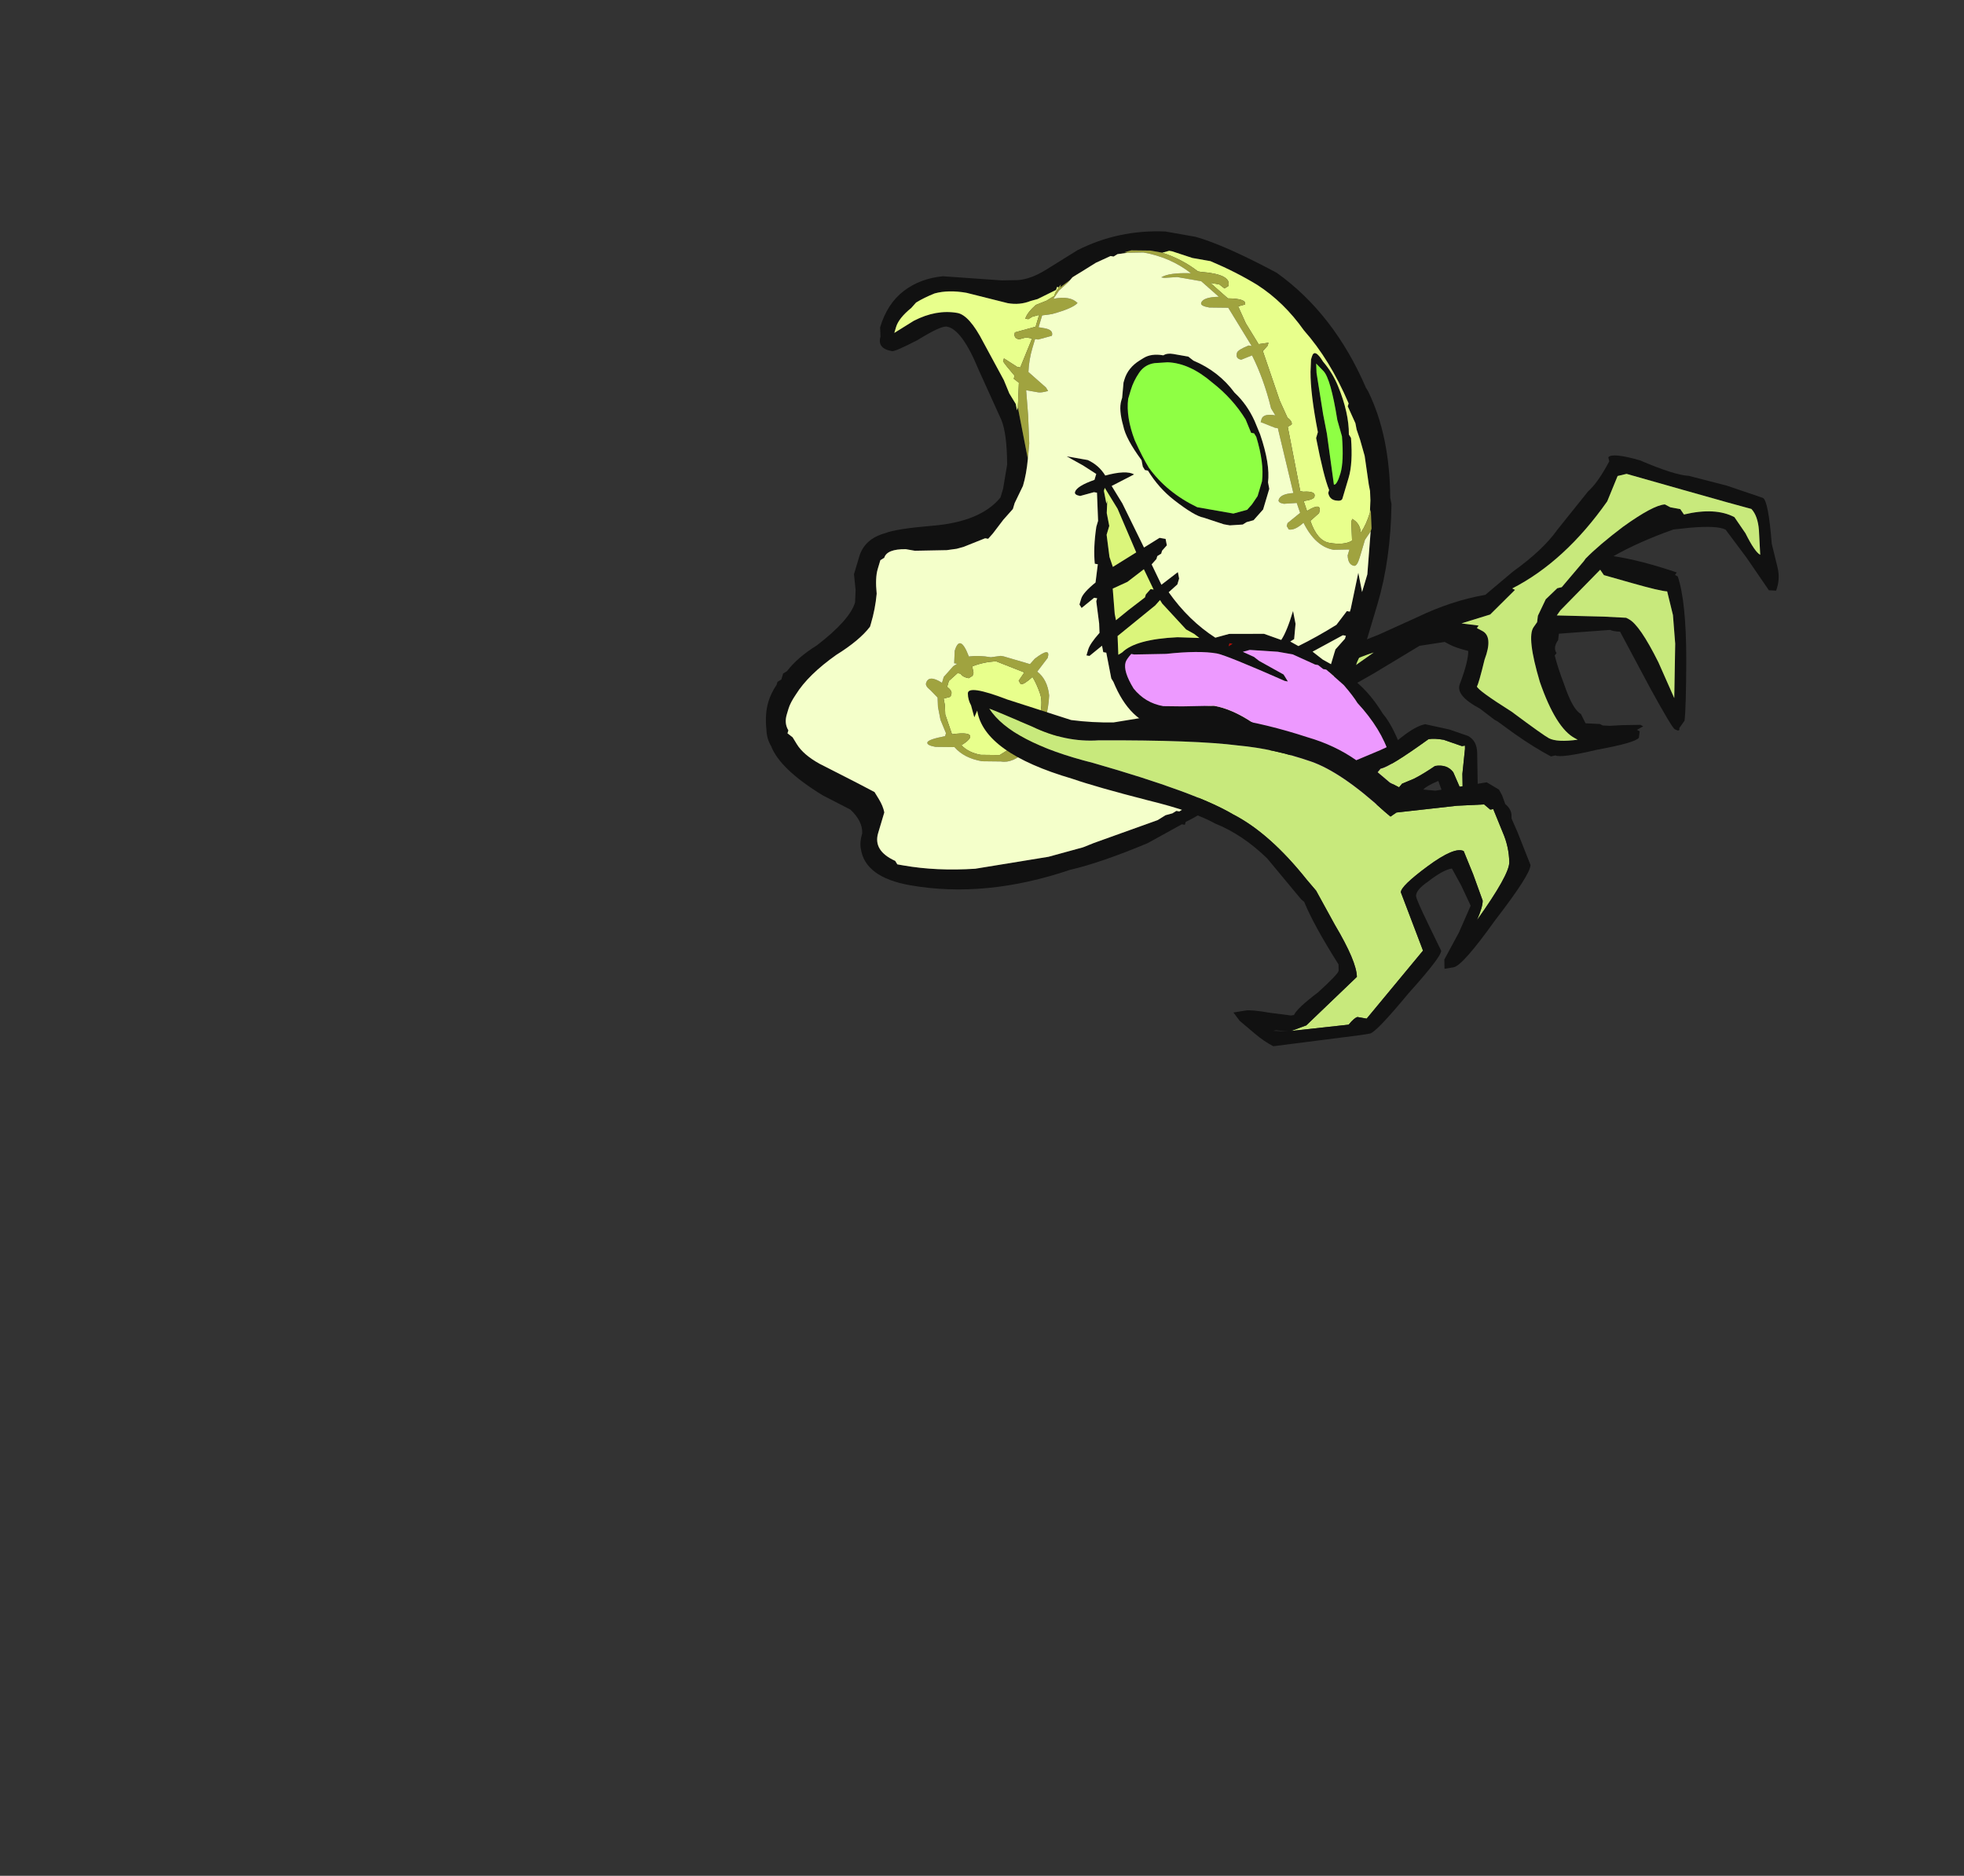 <?xml version="1.0" encoding="UTF-8" standalone="no"?>
<svg xmlns:ffdec="https://www.free-decompiler.com/flash" xmlns:xlink="http://www.w3.org/1999/xlink" ffdec:objectType="frame" height="214.75px" width="224.85px" xmlns="http://www.w3.org/2000/svg">
  <rect width="100%" height="100%" fill="#333333" stroke="none"/>
  <g transform="matrix(1.0, 0.0, 0.0, 1.0, 107.85, 79.0)">
    <use ffdec:characterId="533" ffdec:characterName="a_GhostArm21" height="57.05" transform="matrix(0.576, -0.818, 0.891, 0.471, 16.634, 1.547)" width="57.4" xlink:href="#sprite0"/>
    <use ffdec:characterId="531" ffdec:characterName="a_GhostBody12" height="78.75" transform="matrix(0.985, 0.173, -0.288, 0.965, -2.35, -57.4)" width="73.85" xlink:href="#sprite1"/>
    <use ffdec:characterId="529" ffdec:characterName="a_GhostArm20" height="46.2" transform="matrix(0.987, -0.161, 0.017, 1.01, 2.95, 0.05)" width="64.75" xlink:href="#sprite2"/>
  </g>
  <defs>
    <g id="sprite0" transform="matrix(1.0, 0.0, 0.0, 1.0, 1.75, 3.15)">
      <use ffdec:characterId="532" height="8.15" transform="matrix(7.0, 0.0, 0.0, 7.0, -1.75, -3.15)" width="8.2" xlink:href="#shape0"/>
    </g>
    <g id="shape0" transform="matrix(1.0, 0.0, 0.0, 1.0, 0.25, 0.45)">
      <path d="M0.15 -0.25 L0.2 -0.15 Q0.2 0.0 0.25 0.05 0.45 0.4 0.45 0.45 0.45 0.6 1.0 1.25 L1.55 1.85 2.3 2.3 3.0 2.8 3.55 3.15 Q4.05 3.45 4.4 3.85 L4.95 4.0 Q5.5 4.2 5.9 4.2 L6.7 4.25 Q6.9 4.3 7.3 4.25 L7.35 4.2 Q7.45 4.2 7.55 4.65 7.6 5.25 7.7 5.45 L7.85 6.05 7.95 6.65 Q7.95 6.75 7.35 7.2 L7.05 7.5 Q6.9 7.65 6.7 7.7 L6.65 7.6 6.95 7.0 7.2 6.45 Q7.2 6.3 6.95 5.95 L6.8 5.75 Q6.35 5.4 5.95 5.2 6.1 5.6 6.2 6.2 L6.15 6.2 6.15 6.25 Q5.85 6.6 5.0 7.15 4.3 7.6 4.1 7.7 L3.95 7.7 Q3.9 7.75 3.9 7.65 3.9 7.6 4.3 6.95 L4.9 6.0 Q4.85 5.9 4.85 5.85 L4.4 5.2 4.3 5.25 Q4.15 5.25 4.1 5.35 L4.05 5.35 Q3.9 5.5 3.7 5.75 3.4 6.1 3.4 6.25 L3.3 6.4 3.4 6.6 3.4 6.65 3.45 6.75 3.55 6.9 3.7 7.15 3.7 7.2 3.6 7.15 3.6 7.2 3.5 7.25 Q3.4 7.25 3.0 6.8 2.6 6.4 2.6 6.3 L2.55 6.25 Q2.55 5.95 2.6 5.55 L2.65 5.2 2.65 5.15 2.7 4.85 Q2.7 4.4 2.9 4.35 3.3 4.25 3.45 4.15 3.4 3.95 3.4 3.85 L3.4 3.75 3.15 3.45 2.4 3.1 Q1.8 2.8 1.4 2.6 0.7 2.3 0.35 2.0 -0.25 1.45 -0.25 0.3 L-0.2 -0.05 Q-0.15 -0.25 -0.05 -0.45 0.1 -0.4 0.15 -0.25 M7.25 4.6 L7.15 4.5 6.7 4.6 Q5.5 4.6 4.7 4.15 L4.7 4.2 4.15 4.1 3.8 3.8 3.9 4.05 3.85 4.05 3.85 4.15 Q3.85 4.35 3.45 4.45 3.05 4.6 3.0 4.6 2.95 4.65 2.9 5.3 2.8 5.95 2.8 6.05 2.8 6.2 3.0 6.45 L3.0 6.4 Q3.0 6.05 3.55 5.4 4.1 4.8 4.3 4.8 L4.4 4.8 4.5 4.75 4.8 4.7 5.05 4.75 5.1 4.8 5.65 4.85 5.7 4.85 Q6.0 4.9 6.45 5.05 7.0 5.25 7.1 5.4 L7.1 5.5 7.15 5.65 7.1 5.75 Q7.45 6.1 7.45 6.45 L7.3 6.75 Q7.1 7.05 7.1 7.15 L7.45 6.9 Q7.65 6.75 7.7 6.6 7.65 6.4 7.45 5.5 L7.25 4.6 M2.3 2.75 L2.7 2.9 Q2.4 2.65 2.0 2.45 1.5 2.15 0.7 1.25 0.2 0.65 0.0 0.25 0.0 0.9 0.3 1.4 0.5 1.8 1.15 2.2 L2.3 2.7 2.3 2.75 M4.75 5.0 L4.65 5.0 5.0 5.65 5.15 5.95 5.15 6.0 Q5.15 6.2 4.75 6.8 L4.35 7.35 5.15 6.85 5.55 6.55 5.85 6.25 Q5.8 6.15 5.7 5.7 L5.6 5.25 5.65 5.15 4.75 5.0" fill="#111111" fill-rule="evenodd" stroke="none"/>
      <path d="M7.25 4.6 L7.45 5.5 Q7.65 6.4 7.7 6.6 7.65 6.75 7.45 6.9 L7.1 7.15 Q7.1 7.05 7.3 6.75 L7.45 6.45 Q7.45 6.1 7.1 5.75 L7.15 5.65 7.1 5.5 7.1 5.4 Q7.0 5.25 6.45 5.05 6.0 4.9 5.7 4.85 L5.65 4.85 5.1 4.8 5.05 4.75 4.8 4.7 4.5 4.75 4.4 4.8 4.3 4.8 Q4.1 4.8 3.55 5.4 3.0 6.05 3.0 6.4 L3.0 6.45 Q2.8 6.2 2.8 6.05 2.8 5.95 2.9 5.3 2.95 4.65 3.0 4.6 3.05 4.6 3.45 4.45 3.85 4.35 3.85 4.15 L3.85 4.05 3.9 4.05 3.8 3.8 4.15 4.1 4.7 4.2 4.7 4.15 Q5.5 4.6 6.7 4.6 L7.15 4.5 7.25 4.6 M2.3 2.75 L2.3 2.7 1.15 2.2 Q0.5 1.8 0.3 1.4 0.0 0.9 0.0 0.25 0.2 0.65 0.7 1.25 1.5 2.15 2.0 2.45 2.4 2.65 2.7 2.9 L2.3 2.75 M4.75 5.0 L5.65 5.15 5.6 5.25 5.7 5.7 Q5.8 6.15 5.85 6.25 L5.55 6.55 5.15 6.85 4.35 7.35 4.75 6.8 Q5.15 6.2 5.15 6.0 L5.15 5.95 5.0 5.65 4.65 5.0 4.75 5.0" fill="#c8e97c" fill-rule="evenodd" stroke="none"/>
    </g>
    <g id="sprite1" transform="matrix(1.0, 0.0, 0.0, 1.0, 0.0, 0.0)">
      <use ffdec:characterId="530" height="11.25" transform="matrix(7.0, 0.0, 0.0, 7.0, 0.0, 0.0)" width="10.55" xlink:href="#shape1"/>
    </g>
    <g id="shape1" transform="matrix(1.0, 0.0, 0.0, 1.0, 0.0, 0.0)">
      <path d="M8.7 4.25 L8.7 4.2 8.6 3.9 8.6 3.95 8.55 3.75 8.5 3.6 8.45 3.5 8.25 3.05 8.1 2.8 8.0 2.65 7.95 2.55 7.75 2.3 7.75 2.25 Q7.25 1.6 6.7 1.2 6.25 0.8 5.75 0.6 5.35 0.45 4.9 0.35 L4.6 0.35 4.25 0.3 4.2 0.3 4.1 0.35 3.9 0.35 3.6 0.4 3.5 0.45 3.55 0.45 3.4 0.5 3.35 0.55 3.3 0.55 3.1 0.7 2.9 0.9 2.65 1.2 2.6 1.2 2.6 1.25 2.35 1.45 2.25 1.5 Q2.1 1.6 1.9 1.6 L1.2 1.55 Q0.9 1.55 0.7 1.65 0.55 1.75 0.45 1.85 L0.4 1.95 Q0.25 2.15 0.25 2.3 L0.25 2.4 0.5 2.15 Q0.8 1.9 1.15 1.9 1.35 1.9 1.7 2.3 L2.2 2.85 2.35 3.05 2.5 3.2 2.55 3.3 2.55 3.25 2.95 4.05 Q3.0 4.3 3.0 4.5 L2.95 4.8 2.95 4.9 2.85 5.1 2.75 5.35 2.7 5.45 2.65 5.45 Q2.5 5.55 2.35 5.65 L2.25 5.7 2.1 5.75 1.6 5.85 1.45 5.85 Q1.15 5.9 1.15 6.05 L1.1 6.1 Q1.1 6.15 1.1 6.25 1.1 6.4 1.2 6.65 1.25 6.9 1.25 7.15 L1.25 7.2 Q1.15 7.45 0.85 7.75 0.5 8.15 0.4 8.5 0.35 8.65 0.35 8.75 L0.35 8.85 Q0.35 9.0 0.45 9.1 L0.45 9.15 0.55 9.2 0.65 9.3 Q0.8 9.45 1.1 9.55 1.95 9.8 2.1 9.85 L2.2 9.95 Q2.3 10.05 2.35 10.15 L2.35 10.5 Q2.35 10.8 2.75 10.9 L2.8 10.95 2.9 10.95 Q3.45 10.95 4.05 10.8 L5.15 10.4 5.65 10.15 5.8 10.05 6.7 9.5 6.8 9.4 6.9 9.35 6.95 9.3 7.0 9.3 7.1 9.2 7.5 8.7 8.15 8.05 8.0 7.95 Q7.75 7.85 7.6 7.75 L7.3 7.75 7.1 7.7 6.95 7.7 6.8 7.8 6.7 7.9 Q6.6 8.0 6.35 8.0 L6.3 8.0 Q5.8 8.0 5.35 7.4 L5.3 7.35 5.1 6.95 5.05 6.95 5.0 6.85 4.85 7.05 4.8 7.05 Q4.8 7.0 4.8 6.95 4.8 6.85 4.9 6.65 L4.85 6.5 4.7 6.15 4.7 6.1 4.65 6.1 4.5 6.3 4.45 6.25 Q4.45 6.2 4.45 6.15 4.45 6.05 4.6 5.85 L4.55 5.55 4.5 5.55 Q4.4 5.3 4.35 4.95 L4.35 4.85 4.2 4.4 4.15 4.4 3.95 4.5 Q3.85 4.5 3.85 4.45 3.85 4.35 4.1 4.2 L4.1 4.1 3.85 4.0 3.55 3.9 3.9 3.9 Q4.1 3.95 4.25 4.1 4.55 3.95 4.7 4.0 L4.4 4.25 4.65 4.5 5.2 5.15 5.4 4.95 5.5 4.95 5.55 5.05 5.5 5.15 5.5 5.2 5.45 5.25 5.45 5.3 5.4 5.4 5.65 5.7 5.85 5.45 5.9 5.55 5.9 5.65 5.8 5.8 Q6.25 6.2 6.75 6.4 L6.95 6.3 7.5 6.2 7.8 6.25 Q7.85 6.1 7.85 5.75 L7.95 5.95 8.0 6.2 7.95 6.25 8.1 6.3 Q8.35 6.1 8.6 5.85 L8.7 5.6 8.75 5.6 8.75 5.55 8.7 4.95 8.85 5.25 8.85 4.95 8.7 4.25 M7.05 1.7 L7.1 1.85 7.4 2.5 7.55 2.8 7.9 3.6 Q7.95 3.6 7.95 3.4 7.95 3.2 7.8 2.8 L7.65 2.55 Q7.35 1.9 7.2 1.8 L7.05 1.7 M7.15 1.65 Q7.35 1.8 7.5 2.0 7.8 2.4 7.9 2.75 L7.95 2.8 Q8.1 3.2 8.1 3.45 L8.1 3.8 Q8.1 3.85 8.0 3.85 7.9 3.85 7.85 3.75 L7.85 3.7 Q7.7 3.5 7.4 2.9 L7.4 2.8 Q7.1 2.2 7.0 1.85 L6.95 1.65 6.95 1.6 Q6.95 1.45 7.15 1.65 M6.5 3.0 Q6.8 3.45 6.85 3.75 L6.9 3.85 6.9 4.2 6.8 4.4 6.7 4.45 6.65 4.5 6.45 4.55 6.35 4.55 6.0 4.5 Q5.85 4.5 5.45 4.3 5.15 4.15 4.9 3.9 L4.85 3.9 4.8 3.85 4.75 3.75 Q4.4 3.45 4.3 3.25 4.15 3.0 4.15 2.85 L4.15 2.8 4.1 2.55 4.1 2.5 Q4.1 2.3 4.25 2.15 L4.3 2.1 Q4.4 2.0 4.6 2.0 4.65 1.95 4.75 1.95 L5.0 1.95 5.1 2.0 Q5.55 2.1 5.9 2.4 6.15 2.55 6.35 2.8 L6.5 3.0 M6.4 3.0 L6.35 3.0 6.2 2.8 Q5.9 2.5 5.5 2.3 5.05 2.05 4.7 2.1 L4.5 2.15 Q4.35 2.2 4.3 2.35 4.25 2.5 4.25 2.65 L4.25 2.8 Q4.3 3.1 4.55 3.45 4.75 3.7 4.9 3.85 5.3 4.2 5.85 4.35 L6.45 4.35 6.65 4.25 6.7 4.15 6.75 4.0 6.75 3.75 Q6.7 3.45 6.45 3.05 L6.4 3.0 M8.0 2.0 Q8.55 2.65 8.85 3.65 L8.9 3.75 Q9.15 4.65 9.15 5.4 L9.15 6.05 9.1 6.4 9.1 6.45 9.05 6.65 Q9.4 6.8 9.75 7.15 9.95 7.3 10.2 7.65 10.55 8.1 10.55 8.4 10.55 8.6 10.45 8.6 L10.35 8.8 Q10.15 9.0 9.8 9.0 9.4 9.0 8.95 8.7 8.7 8.5 8.55 8.35 L8.3 8.15 Q8.25 8.35 7.75 8.85 7.35 9.3 7.15 9.45 L7.15 9.5 7.1 9.5 6.65 9.9 Q6.0 10.35 5.55 10.55 4.35 11.25 3.1 11.25 2.35 11.25 2.15 10.8 2.1 10.7 2.1 10.55 2.05 10.35 1.8 10.2 L1.3 10.05 Q0.5 9.75 0.25 9.4 0.15 9.3 0.1 9.15 0.0 8.9 0.0 8.7 0.0 8.55 0.05 8.4 L0.05 8.35 0.1 8.3 0.1 8.2 0.15 8.15 Q0.25 7.9 0.5 7.65 0.9 7.15 0.9 6.85 L0.85 6.65 0.75 6.4 0.75 6.1 Q0.75 5.8 1.05 5.65 1.2 5.55 1.75 5.4 2.5 5.2 2.7 4.75 L2.7 4.6 2.65 4.2 Q2.5 3.7 2.35 3.5 L1.75 2.75 Q1.3 2.15 1.05 2.15 0.95 2.15 0.65 2.45 0.35 2.7 0.3 2.7 0.05 2.7 0.05 2.5 L0.0 2.35 Q0.0 1.95 0.2 1.7 0.4 1.45 0.75 1.35 L1.7 1.25 1.95 1.2 Q2.15 1.15 2.35 0.95 L2.75 0.55 Q3.3 0.1 4.05 0.0 L4.55 0.0 Q5.05 0.05 6.0 0.35 7.1 0.85 7.95 1.95 L8.0 2.0 M6.25 6.35 L5.75 6.0 5.7 5.95 5.65 6.05 5.2 6.65 5.3 6.95 5.35 6.9 Q5.5 6.65 6.15 6.5 L6.5 6.45 6.4 6.4 6.25 6.35 M7.05 6.45 L7.0 6.45 7.0 6.5 7.05 6.45 M6.05 6.8 L5.55 6.9 5.5 6.9 Q5.45 7.0 5.45 7.05 5.45 7.2 5.7 7.45 5.95 7.65 6.25 7.65 L6.55 7.6 7.05 7.5 Q7.65 7.5 8.6 8.15 9.4 8.7 9.65 8.75 L9.9 8.75 Q10.05 8.7 10.1 8.6 10.2 8.5 10.2 8.45 L10.2 8.35 10.25 8.25 10.15 7.95 10.05 7.85 10.05 7.8 Q9.8 7.4 9.3 7.05 9.2 6.95 9.0 6.8 L8.65 6.6 8.6 6.6 8.5 6.55 8.45 6.55 8.05 6.45 7.8 6.45 7.35 6.5 7.25 6.55 7.45 6.6 7.55 6.65 8.0 6.8 8.1 6.9 8.05 6.9 Q7.0 6.65 6.85 6.65 6.55 6.65 6.05 6.8 M8.55 6.45 L8.7 6.5 8.7 6.25 8.8 6.05 8.8 6.0 8.75 6.0 8.35 6.35 8.55 6.45 M4.45 4.7 L4.55 4.9 4.55 5.05 4.7 5.4 4.8 5.55 5.1 5.25 4.6 4.6 4.3 4.3 4.3 4.35 4.4 4.55 4.4 4.5 4.45 4.7 M5.1 5.75 L4.9 5.9 5.05 6.3 5.1 6.4 5.25 6.2 5.45 5.95 5.45 5.9 5.5 5.8 5.55 5.8 5.3 5.5 5.1 5.75 M7.15 9.25 L7.15 9.25" fill="#111111" fill-rule="evenodd" stroke="none"/>
      <path d="M7.05 1.7 L7.2 1.8 Q7.35 1.9 7.65 2.55 L7.8 2.8 Q7.95 3.2 7.95 3.4 7.95 3.6 7.9 3.6 L7.55 2.8 7.4 2.5 7.1 1.85 7.05 1.7 M6.4 3.0 L6.45 3.05 Q6.7 3.45 6.75 3.75 L6.75 4.0 6.7 4.15 6.65 4.25 6.45 4.35 5.85 4.35 Q5.3 4.2 4.9 3.85 4.75 3.7 4.55 3.45 4.3 3.1 4.25 2.8 L4.25 2.65 Q4.25 2.5 4.3 2.35 4.35 2.2 4.5 2.15 L4.7 2.1 Q5.05 2.05 5.5 2.3 5.9 2.5 6.2 2.8 L6.35 3.0 6.4 3.0" fill="#8fff44" fill-rule="evenodd" stroke="none"/>
      <path d="M8.6 3.95 Q8.6 4.15 8.55 4.3 8.5 4.15 8.35 4.1 L8.35 4.15 8.45 4.45 Q8.35 4.55 8.1 4.55 7.9 4.55 7.7 4.25 L7.8 4.1 Q7.8 3.9 7.6 4.1 L7.5 3.95 Q7.65 3.9 7.65 3.85 7.65 3.75 7.45 3.8 L7.4 3.8 6.9 2.8 6.95 2.75 Q6.95 2.7 6.85 2.65 L6.65 2.4 6.15 1.65 6.2 1.55 6.2 1.5 6.05 1.55 5.75 1.25 5.55 1.0 5.65 0.95 Q5.65 0.85 5.35 0.9 L5.0 0.7 5.15 0.7 5.25 0.75 5.3 0.7 Q5.3 0.5 4.8 0.55 L4.75 0.55 Q4.45 0.4 4.1 0.35 L4.2 0.3 4.25 0.3 4.6 0.35 4.9 0.35 Q5.35 0.45 5.75 0.6 6.25 0.8 6.7 1.2 7.25 1.6 7.75 2.25 L7.75 2.3 7.95 2.55 8.0 2.65 8.1 2.8 8.25 3.05 8.45 3.5 8.5 3.6 8.55 3.75 8.6 3.95 M7.15 1.65 Q6.95 1.45 6.95 1.6 L6.95 1.65 7.0 1.85 Q7.1 2.2 7.4 2.8 L7.4 2.9 Q7.7 3.5 7.85 3.7 L7.85 3.75 Q7.9 3.85 8.0 3.85 8.1 3.85 8.1 3.8 L8.1 3.45 Q8.1 3.2 7.95 2.8 L7.9 2.75 Q7.8 2.4 7.5 2.0 7.35 1.8 7.15 1.65 M2.55 3.25 L2.55 3.3 2.5 3.2 2.35 3.05 2.2 2.85 1.7 2.3 Q1.35 1.9 1.15 1.9 0.8 1.9 0.5 2.15 L0.25 2.4 0.25 2.3 Q0.25 2.15 0.4 1.95 L0.45 1.85 Q0.55 1.75 0.7 1.65 0.9 1.55 1.2 1.55 L1.9 1.6 Q2.1 1.6 2.25 1.5 L2.35 1.45 2.6 1.25 2.6 1.2 2.65 1.2 2.65 1.15 2.6 1.3 2.6 1.35 2.5 1.45 2.35 1.55 Q2.25 1.7 2.25 1.8 L2.3 1.8 2.35 1.75 2.45 1.7 2.45 1.9 2.15 2.05 Q2.15 2.15 2.25 2.15 L2.35 2.1 2.45 2.1 2.4 2.6 2.35 2.6 2.1 2.5 2.1 2.55 Q2.15 2.6 2.35 2.75 L2.35 2.8 2.45 2.85 2.55 3.25 M4.25 7.8 Q4.35 7.95 4.35 8.25 4.15 8.2 4.05 8.3 L4.3 8.45 4.25 8.5 Q4.05 8.45 4.05 8.55 4.05 8.6 4.15 8.65 L3.9 8.9 3.6 8.95 Q3.4 8.95 3.25 8.85 3.35 8.75 3.35 8.7 3.35 8.6 3.05 8.7 L2.85 8.4 2.8 8.25 2.75 8.15 2.85 8.1 2.85 8.05 Q2.85 8.0 2.75 7.95 L2.75 7.85 2.85 7.7 2.9 7.7 Q2.95 7.75 3.05 7.75 L3.1 7.7 3.1 7.65 3.05 7.55 Q3.2 7.45 3.4 7.4 L3.9 7.5 3.85 7.65 3.9 7.7 Q3.95 7.7 4.05 7.55 4.15 7.65 4.25 7.8" fill="#e8ff8c" fill-rule="evenodd" stroke="none"/>
      <path d="M8.7 4.25 L8.65 4.4 8.65 4.7 Q8.65 4.85 8.6 4.85 8.5 4.85 8.45 4.7 L8.45 4.6 8.2 4.65 Q7.9 4.65 7.6 4.3 7.5 4.45 7.4 4.45 L7.35 4.4 7.35 4.35 7.5 4.15 7.4 4.0 7.2 4.05 Q7.1 4.05 7.1 4.0 7.1 3.9 7.3 3.85 L6.75 2.85 6.7 2.85 6.45 2.8 6.45 2.75 Q6.45 2.65 6.65 2.65 L6.55 2.55 Q6.3 2.1 6.0 1.75 L5.85 1.85 Q5.75 1.85 5.75 1.75 5.75 1.7 5.9 1.6 L5.95 1.6 Q5.65 1.3 5.4 1.05 L5.1 1.1 Q4.95 1.1 4.95 1.05 4.95 0.95 5.2 0.9 L4.85 0.7 4.45 0.7 4.25 0.75 4.2 0.75 Q4.3 0.65 4.65 0.6 4.25 0.4 3.8 0.4 L3.55 0.45 3.5 0.45 3.6 0.4 3.9 0.35 4.1 0.35 Q4.45 0.4 4.75 0.55 L4.8 0.55 Q5.3 0.5 5.3 0.7 L5.25 0.75 5.15 0.7 5.0 0.7 5.35 0.9 Q5.65 0.85 5.65 0.95 L5.55 1.0 5.75 1.25 6.05 1.55 6.2 1.5 6.2 1.55 6.15 1.65 6.65 2.4 6.85 2.65 Q6.95 2.7 6.95 2.75 L6.9 2.8 7.4 3.8 7.45 3.8 Q7.65 3.75 7.65 3.85 7.65 3.9 7.5 3.95 L7.6 4.1 Q7.8 3.9 7.8 4.1 L7.7 4.25 Q7.9 4.55 8.1 4.55 8.35 4.55 8.45 4.45 L8.35 4.15 8.35 4.1 Q8.5 4.15 8.55 4.3 8.6 4.15 8.6 3.95 L8.6 3.9 8.7 4.2 8.7 4.25 M2.9 0.9 L2.8 1.0 2.75 1.1 2.65 1.25 2.6 1.4 Q2.85 1.3 3.0 1.4 2.95 1.5 2.65 1.65 L2.5 1.7 2.5 1.9 2.6 1.9 Q2.75 1.9 2.75 2.0 L2.55 2.1 2.5 2.1 2.5 2.25 Q2.5 2.45 2.55 2.65 L2.9 2.85 2.95 2.9 Q2.85 2.95 2.8 2.95 L2.6 2.95 2.75 3.35 2.9 3.8 2.95 4.05 2.55 3.25 2.45 2.85 2.35 2.8 2.35 2.75 Q2.15 2.6 2.1 2.55 L2.1 2.5 2.35 2.6 2.4 2.6 2.45 2.1 2.35 2.1 2.25 2.15 Q2.15 2.15 2.15 2.05 L2.45 1.9 2.45 1.7 2.35 1.75 2.3 1.8 2.25 1.8 Q2.25 1.7 2.35 1.55 L2.5 1.45 2.6 1.35 2.6 1.3 2.65 1.15 2.65 1.2 2.9 0.9 M4.45 8.25 Q4.75 8.35 4.75 8.5 4.75 8.6 4.7 8.6 L4.4 8.5 4.4 8.55 Q4.6 8.65 4.6 8.7 L4.5 8.8 4.3 8.75 Q4.15 9.0 3.95 9.0 L3.65 9.05 Q3.35 9.05 3.15 8.9 L2.85 8.95 Q2.7 8.95 2.7 8.9 2.7 8.85 2.95 8.75 L2.95 8.7 2.8 8.5 2.7 8.3 2.65 8.15 2.5 8.05 Q2.4 8.0 2.4 7.95 2.4 7.8 2.65 7.9 L2.65 7.8 Q2.7 7.7 2.75 7.6 L2.8 7.55 2.75 7.55 2.7 7.35 Q2.7 7.05 2.95 7.4 3.1 7.35 3.3 7.35 L3.45 7.3 3.5 7.3 3.95 7.35 4.0 7.25 Q4.2 7.0 4.2 7.2 L4.1 7.45 Q4.3 7.55 4.4 7.8 4.45 8.0 4.45 8.2 L4.45 8.25 M4.25 7.8 Q4.15 7.65 4.05 7.55 3.95 7.7 3.9 7.7 L3.85 7.65 3.9 7.5 3.4 7.4 Q3.2 7.45 3.05 7.55 L3.1 7.65 3.1 7.7 3.05 7.75 Q2.95 7.75 2.9 7.7 L2.85 7.7 2.75 7.85 2.75 7.95 Q2.85 8.0 2.85 8.05 L2.85 8.1 2.75 8.15 2.8 8.25 2.85 8.4 3.05 8.7 Q3.35 8.6 3.35 8.7 3.35 8.75 3.25 8.85 3.4 8.95 3.6 8.95 L3.9 8.9 4.15 8.65 Q4.05 8.6 4.05 8.55 4.05 8.45 4.25 8.5 L4.3 8.45 4.05 8.3 Q4.15 8.2 4.35 8.25 4.35 7.95 4.25 7.8" fill="#a0a33f" fill-rule="evenodd" stroke="none"/>
      <path d="M3.55 0.45 L3.8 0.4 Q4.25 0.4 4.65 0.6 4.3 0.65 4.2 0.75 L4.25 0.75 4.45 0.7 4.85 0.7 5.2 0.9 Q4.95 0.95 4.95 1.05 4.95 1.1 5.1 1.1 L5.4 1.05 Q5.65 1.3 5.95 1.6 L5.9 1.6 Q5.75 1.7 5.75 1.75 5.75 1.85 5.85 1.85 L6.0 1.75 Q6.3 2.1 6.55 2.55 L6.65 2.65 Q6.45 2.65 6.45 2.75 L6.45 2.8 6.7 2.85 6.75 2.85 7.3 3.85 Q7.1 3.9 7.1 4.0 7.1 4.05 7.2 4.05 L7.4 4.0 7.5 4.15 7.35 4.35 7.35 4.4 7.4 4.45 Q7.5 4.45 7.6 4.3 7.9 4.65 8.2 4.65 L8.45 4.6 8.45 4.7 Q8.5 4.85 8.6 4.85 8.65 4.85 8.65 4.7 L8.65 4.4 8.7 4.25 8.85 4.95 8.85 5.25 8.7 4.95 8.75 5.55 8.75 5.6 8.7 5.6 8.6 5.85 Q8.35 6.1 8.1 6.3 L7.95 6.25 8.0 6.2 7.95 5.95 7.85 5.75 Q7.85 6.1 7.8 6.25 L7.5 6.2 6.95 6.3 6.75 6.4 Q6.25 6.2 5.8 5.8 L5.9 5.65 5.9 5.55 5.85 5.45 5.65 5.7 5.4 5.4 5.45 5.3 5.45 5.25 5.5 5.2 5.5 5.15 5.55 5.05 5.5 4.95 5.4 4.95 5.2 5.15 4.65 4.5 4.4 4.25 4.7 4.0 Q4.55 3.95 4.25 4.1 4.1 3.95 3.9 3.9 L3.55 3.9 3.85 4.0 4.1 4.1 4.1 4.2 Q3.85 4.35 3.85 4.45 3.85 4.5 3.95 4.5 L4.15 4.4 4.2 4.4 4.35 4.85 4.35 4.95 Q4.4 5.3 4.5 5.55 L4.55 5.55 4.6 5.85 Q4.45 6.05 4.45 6.15 4.45 6.2 4.45 6.25 L4.5 6.3 4.65 6.1 4.7 6.1 4.7 6.15 4.85 6.5 4.9 6.65 Q4.8 6.85 4.8 6.95 4.8 7.0 4.8 7.05 L4.85 7.05 5.0 6.85 5.05 6.95 5.1 6.95 5.3 7.35 5.35 7.4 Q5.8 8.0 6.3 8.0 L6.35 8.0 Q6.6 8.0 6.7 7.9 L6.8 7.8 6.95 7.7 7.1 7.7 7.3 7.75 7.6 7.75 Q7.75 7.85 8.0 7.95 L8.15 8.05 7.5 8.7 7.1 9.2 7.0 9.3 6.95 9.3 6.9 9.35 6.8 9.4 6.7 9.5 5.8 10.05 5.65 10.15 5.15 10.4 4.05 10.8 Q3.45 10.95 2.9 10.95 L2.8 10.95 2.75 10.9 Q2.35 10.8 2.35 10.5 L2.35 10.15 Q2.3 10.05 2.2 9.95 L2.1 9.85 Q1.95 9.8 1.1 9.55 0.8 9.45 0.65 9.3 L0.55 9.2 0.45 9.15 0.45 9.1 Q0.35 9.0 0.35 8.85 L0.35 8.75 Q0.35 8.65 0.4 8.5 0.5 8.15 0.85 7.75 1.15 7.45 1.25 7.2 L1.25 7.15 Q1.25 6.9 1.2 6.65 1.1 6.4 1.1 6.25 1.1 6.15 1.1 6.1 L1.15 6.05 Q1.15 5.9 1.45 5.85 L1.6 5.85 2.1 5.75 2.25 5.7 2.35 5.65 Q2.5 5.55 2.65 5.45 L2.7 5.45 2.75 5.35 2.85 5.1 2.95 4.9 2.95 4.8 3.0 4.5 Q3.0 4.3 2.95 4.05 L2.9 3.8 2.75 3.35 2.6 2.95 2.8 2.95 Q2.85 2.95 2.95 2.9 L2.9 2.85 2.55 2.65 Q2.5 2.45 2.5 2.25 L2.5 2.1 2.55 2.1 2.75 2.0 Q2.75 1.9 2.6 1.9 L2.5 1.9 2.5 1.7 2.65 1.65 Q2.95 1.5 3.0 1.4 2.85 1.3 2.6 1.4 L2.65 1.25 2.75 1.1 2.8 1.0 2.9 0.9 3.1 0.7 3.3 0.55 3.35 0.55 3.4 0.5 3.55 0.45 M6.5 3.0 L6.35 2.8 Q6.15 2.55 5.9 2.4 5.55 2.1 5.1 2.0 L5.0 1.95 4.75 1.95 Q4.65 1.95 4.6 2.0 4.4 2.0 4.3 2.1 L4.25 2.15 Q4.1 2.3 4.1 2.5 L4.1 2.55 4.15 2.8 4.15 2.85 Q4.15 3.0 4.3 3.25 4.4 3.45 4.75 3.75 L4.8 3.85 4.85 3.9 4.9 3.9 Q5.15 4.15 5.45 4.3 5.85 4.5 6.0 4.5 L6.35 4.55 6.45 4.55 6.65 4.5 6.7 4.45 6.8 4.4 6.9 4.2 6.9 3.85 6.85 3.75 Q6.8 3.45 6.5 3.0 M8.55 6.45 L8.35 6.35 8.75 6.0 8.8 6.0 8.8 6.05 8.7 6.25 8.7 6.5 8.55 6.45 M4.45 8.25 L4.45 8.2 Q4.45 8.0 4.4 7.8 4.3 7.55 4.1 7.45 L4.2 7.2 Q4.2 7.0 4.0 7.25 L3.95 7.35 3.5 7.3 3.45 7.3 3.3 7.35 Q3.1 7.35 2.95 7.4 2.7 7.05 2.7 7.35 L2.75 7.55 2.8 7.55 2.75 7.6 Q2.7 7.7 2.65 7.8 L2.65 7.9 Q2.4 7.8 2.4 7.95 2.4 8.0 2.5 8.05 L2.65 8.15 2.7 8.3 2.8 8.5 2.95 8.7 2.95 8.75 Q2.7 8.85 2.7 8.9 2.7 8.95 2.85 8.95 L3.15 8.9 Q3.35 9.05 3.65 9.05 L3.95 9.0 Q4.15 9.0 4.3 8.75 L4.5 8.8 4.6 8.7 Q4.6 8.65 4.4 8.55 L4.4 8.5 4.7 8.6 Q4.75 8.6 4.75 8.5 4.75 8.35 4.45 8.25" fill="#f4ffca" fill-rule="evenodd" stroke="none"/>
      <path d="M7.05 6.45 L7.0 6.5 7.0 6.45 7.05 6.45" fill="#b60a00" fill-rule="evenodd" stroke="none"/>
      <path d="M6.25 6.35 L6.4 6.4 6.5 6.45 6.15 6.5 Q5.5 6.65 5.35 6.9 L5.3 6.95 5.2 6.65 5.65 6.05 5.7 5.95 5.75 6.0 6.25 6.35 M5.1 5.75 L5.3 5.5 5.55 5.8 5.5 5.8 5.45 5.9 5.45 5.95 5.25 6.2 5.1 6.4 5.05 6.3 4.9 5.9 5.1 5.75 M4.45 4.7 L4.4 4.5 4.4 4.55 4.3 4.35 4.3 4.3 4.6 4.6 5.1 5.25 4.8 5.55 4.7 5.4 4.55 5.05 4.55 4.9 4.45 4.7" fill="#dbf57b" fill-rule="evenodd" stroke="none"/>
      <path d="M6.05 6.8 Q6.55 6.65 6.85 6.65 7.0 6.65 8.05 6.9 L8.1 6.9 8.0 6.8 7.55 6.65 7.45 6.6 7.25 6.55 7.35 6.5 7.8 6.45 8.05 6.45 8.45 6.55 8.5 6.55 8.6 6.6 8.65 6.6 9.0 6.8 Q9.2 6.95 9.3 7.05 9.8 7.4 10.05 7.8 L10.05 7.85 10.15 7.95 10.25 8.25 10.2 8.35 10.2 8.45 Q10.2 8.5 10.1 8.6 10.05 8.7 9.9 8.75 L9.65 8.75 Q9.4 8.7 8.6 8.15 7.65 7.5 7.05 7.5 L6.55 7.6 6.25 7.65 Q5.95 7.65 5.7 7.45 5.45 7.2 5.45 7.05 5.45 7.0 5.5 6.9 L5.55 6.9 6.05 6.8" fill="#ed99ff" fill-rule="evenodd" stroke="none"/>
    </g>
    <g id="sprite2" transform="matrix(1.0, 0.0, 0.0, 1.0, 0.0, 0.0)">
      <use ffdec:characterId="528" height="6.6" transform="matrix(7.0, 0.0, 0.0, 7.0, 0.0, 0.0)" width="9.25" xlink:href="#shape2"/>
    </g>
    <g id="shape2" transform="matrix(1.0, 0.0, 0.0, 1.0, 0.0, 0.0)">
      <path d="M6.75 2.4 L6.8 2.35 Q6.95 2.35 7.6 2.0 7.7 2.0 7.85 2.05 L8.15 2.2 8.2 2.2 8.2 2.25 8.15 2.65 8.15 2.85 8.1 2.85 8.0 2.6 Q7.9 2.45 7.7 2.45 7.5 2.55 7.35 2.6 L7.15 2.65 7.1 2.7 6.95 2.6 6.75 2.4 M6.95 3.15 L7.05 3.1 8.05 3.15 8.5 3.2 8.6 3.3 8.65 3.3 8.8 3.7 Q8.9 3.95 8.9 4.2 8.9 4.4 8.35 5.05 8.45 4.85 8.45 4.75 L8.3 4.3 8.15 3.9 Q8.0 3.8 7.55 4.05 7.1 4.3 7.1 4.4 L7.45 5.4 6.5 6.35 6.35 6.3 Q6.3 6.3 6.2 6.4 L5.25 6.35 5.5 6.3 6.35 5.65 Q6.35 5.4 6.0 4.75 L5.7 4.15 5.55 3.95 Q4.95 3.1 4.35 2.7 3.75 2.25 2.05 1.5 0.7 0.95 0.35 0.35 0.45 0.4 1.05 0.75 1.6 1.1 2.15 1.15 3.75 1.4 4.45 1.6 5.05 1.75 5.65 2.05 6.15 2.3 6.85 3.05 L6.95 3.15" fill="#c8e97c" fill-rule="evenodd" stroke="none"/>
      <path d="M8.8 3.1 L8.85 3.25 Q8.95 3.35 8.95 3.45 L8.95 3.5 9.05 3.75 9.25 4.3 Q9.25 4.45 8.65 5.1 8.1 5.75 7.95 5.75 L7.8 5.75 Q7.8 5.7 7.8 5.6 L8.05 5.2 8.25 4.8 8.1 4.45 7.95 4.15 Q7.8 4.15 7.55 4.3 7.35 4.4 7.35 4.5 7.35 4.55 7.55 5.0 L7.75 5.45 Q7.75 5.55 7.2 6.05 6.65 6.6 6.55 6.6 L6.4 6.6 4.95 6.55 Q4.8 6.45 4.65 6.3 L4.4 6.05 4.3 5.9 4.5 5.9 Q4.6 5.9 4.9 6.0 L5.25 6.1 5.3 6.1 Q5.35 6.0 5.7 5.8 6.05 5.55 6.05 5.5 L6.05 5.4 Q5.65 4.7 5.5 4.3 L5.45 4.25 4.9 3.5 Q4.5 3.05 4.05 2.8 3.7 2.55 2.95 2.25 2.1 1.9 1.7 1.7 0.25 1.05 0.15 0.35 L0.1 0.45 0.05 0.25 Q0.0 0.15 0.0 0.05 0.0 -0.1 0.65 0.25 L1.7 0.75 Q2.05 0.85 2.4 0.9 L3.15 0.9 Q4.25 1.0 5.6 1.65 6.05 1.85 6.4 2.15 L6.8 2.05 Q7.0 2.0 7.15 1.9 7.4 1.75 7.55 1.75 L7.95 1.9 8.25 2.05 Q8.4 2.15 8.4 2.35 L8.4 2.85 8.55 2.85 8.75 3.0 8.8 3.1 M6.75 2.4 L6.95 2.6 7.1 2.7 7.15 2.65 7.35 2.6 Q7.5 2.55 7.7 2.45 7.9 2.45 8.0 2.6 L8.1 2.85 8.15 2.85 8.15 2.65 8.2 2.25 8.2 2.2 8.15 2.2 7.85 2.05 Q7.7 2.0 7.6 2.0 6.95 2.35 6.8 2.35 L6.75 2.4 M6.95 3.15 L6.85 3.05 Q6.15 2.3 5.65 2.05 5.05 1.75 4.45 1.6 3.75 1.4 2.15 1.15 1.6 1.1 1.05 0.75 0.45 0.4 0.35 0.35 0.7 0.95 2.05 1.5 3.75 2.25 4.35 2.7 4.95 3.1 5.55 3.95 L5.7 4.15 6.0 4.75 Q6.35 5.4 6.35 5.65 L5.5 6.3 5.25 6.35 6.2 6.4 Q6.3 6.3 6.35 6.3 L6.5 6.35 7.45 5.4 7.1 4.4 Q7.1 4.3 7.55 4.05 8.0 3.8 8.15 3.9 L8.3 4.3 8.45 4.75 Q8.45 4.85 8.35 5.05 8.9 4.4 8.9 4.2 8.9 3.95 8.8 3.7 L8.65 3.3 8.6 3.3 8.5 3.2 8.05 3.15 7.05 3.1 6.95 3.15 M7.7 2.85 L7.8 2.85 7.75 2.7 Q7.55 2.75 7.5 2.8 L7.7 2.85 M5.0 6.3 L5.2 6.35 4.95 6.3 5.0 6.3" fill="#111111" fill-rule="evenodd" stroke="none"/>
    </g>
  </defs>
</svg>
